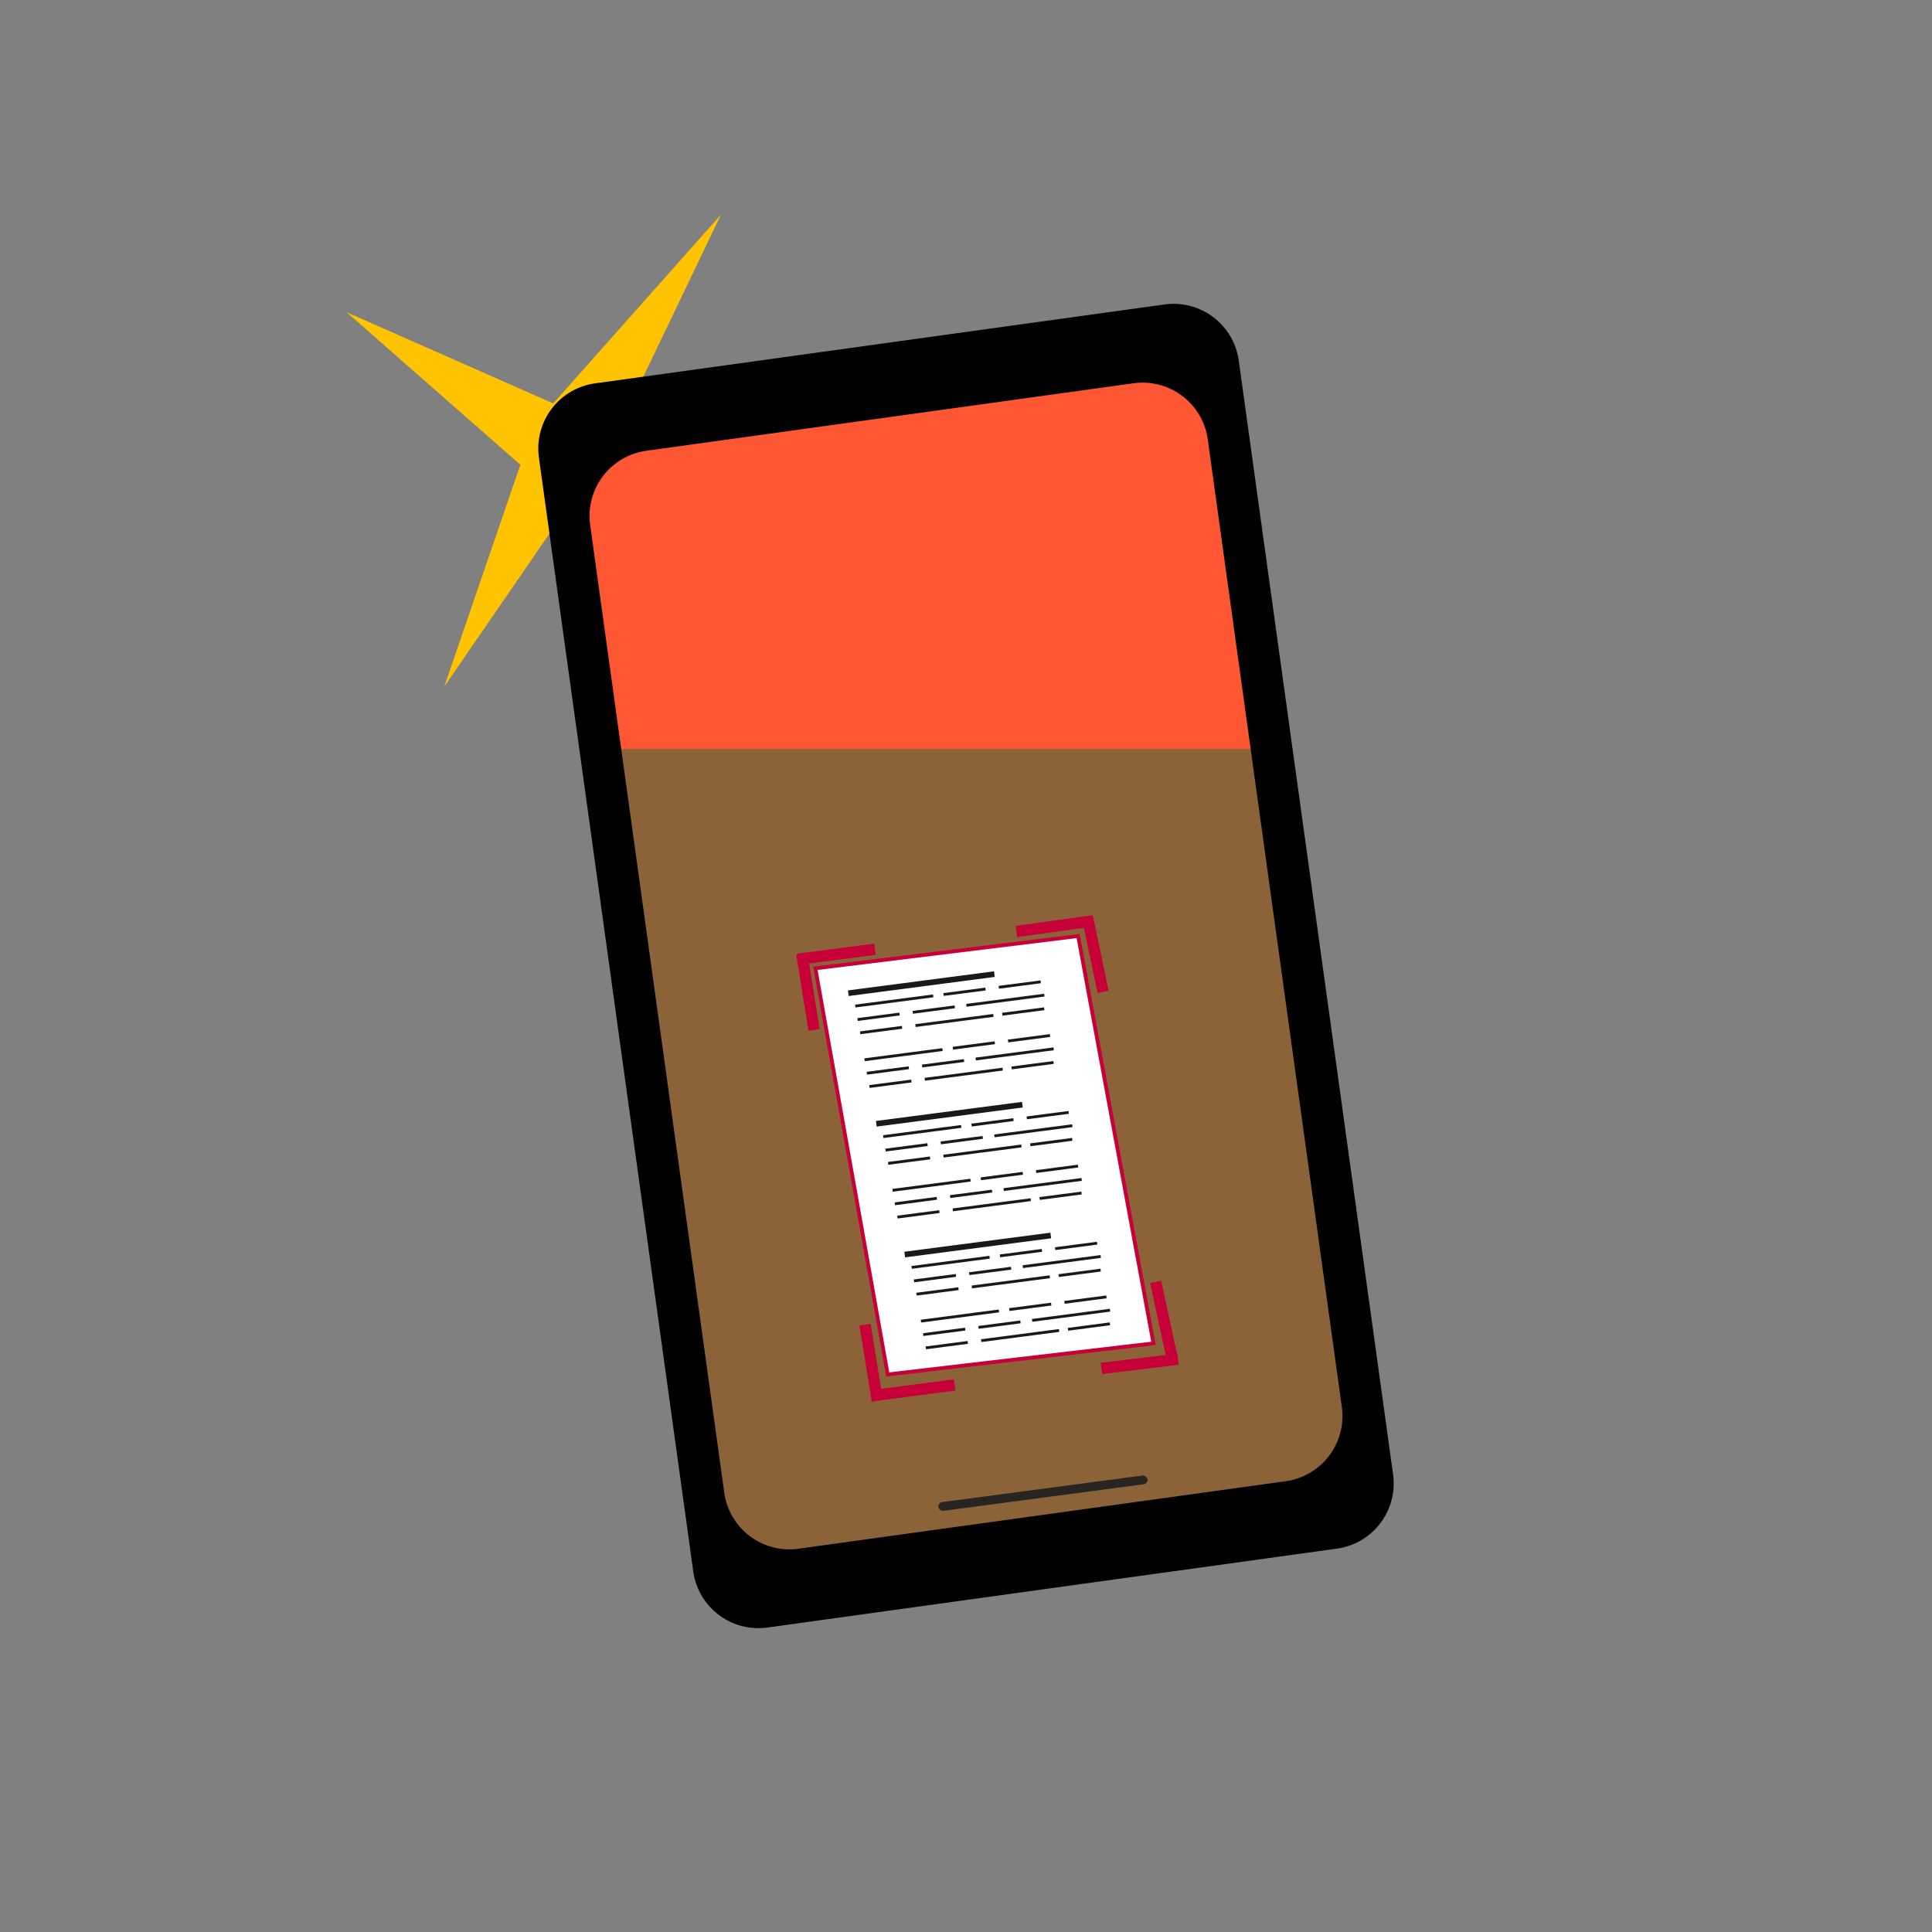 <svg xmlns="http://www.w3.org/2000/svg" viewBox="0 0 1024 1024"><rect x="0" y="0" width="1024" height="1024" fill="#808080" stroke="none"/><defs><style>.cls-1{fill:#8c6239;}.cls-2{fill:#fff;}.cls-3,.cls-9{fill:#c70039;}.cls-4{fill:#ffc300;}.cls-5{fill:#ff5733;}.cls-6{fill:#282422;}.cls-10,.cls-7,.cls-8{fill:none;}.cls-7,.cls-8{stroke:#191919;}.cls-7,.cls-8,.cls-9{stroke-miterlimit:10;}.cls-7{stroke-width:1.5px;}.cls-8{stroke-width:3px;}.cls-9{stroke:#c70039;stroke-width:6px;}</style></defs><title>Asset 10</title><g id="Layer_2" data-name="Layer 2"><g id="Layer_2-2" data-name="Layer 2"><polygon class="cls-1" points="731.58 791.45 380.59 839.13 317.38 390.65 670.08 390.65 731.58 791.45"/><polygon class="cls-2" points="432.17 513.22 571.43 496.11 611.35 712 470.51 728.48 432.17 513.22"/><path class="cls-3" d="M386.9,383.5l39.56,213.92L287.61,613.66l-38-213.29L386.9,383.5m1.62-2.21L247.28,398.64,286,615.87l142.84-16.71L388.52,381.28Z" transform="translate(183.72 113.72)"/><polygon class="cls-4" points="183.72 165.48 293.23 213.83 382.13 113.72 325.79 231.32 433.89 312.13 304.65 263.29 235.48 363.89 275.81 246.35 183.72 165.48"/><polygon class="cls-5" points="671.05 396.98 312.47 396.98 312.47 231.66 638.29 177.44 671.05 396.98"/><rect class="cls-6" x="313.15" y="675.4" width="111.73" height="4.67" rx="2.33" ry="2.33" transform="translate(97.91 168.04) rotate(-7.55)"/><path d="M554.64,667.76,472.85,77.41a34.87,34.87,0,0,0-39.33-29.76L131.68,89.47a34.88,34.88,0,0,0-29.76,39.33l81.79,590.35A34.87,34.87,0,0,0,223,748.91l301.84-41.82A34.88,34.88,0,0,0,554.64,667.76Zm-56.92,3.6L239.47,707.14a34.87,34.87,0,0,1-39.33-29.76L129.08,164.53a34.88,34.88,0,0,1,29.76-39.33L417.09,89.42a34.87,34.87,0,0,1,39.33,29.76L527.48,632A34.88,34.88,0,0,1,497.72,671.36Z" transform="translate(183.72 113.72)"/><line class="cls-7" x1="518.62" y1="703.54" x2="540.86" y2="700.63"/><line class="cls-7" x1="566.05" y1="704.56" x2="588.29" y2="701.65"/><line class="cls-7" x1="490.71" y1="714.4" x2="512.95" y2="711.5"/><line class="cls-7" x1="520.04" y1="710.57" x2="561.35" y2="705.17"/><line class="cls-7" x1="489.35" y1="707.36" x2="511.59" y2="704.46"/><line class="cls-7" x1="547.03" y1="699.83" x2="588.35" y2="694.43"/><line class="cls-7" x1="564.19" y1="690.28" x2="586.43" y2="687.37"/><line class="cls-7" x1="534.92" y1="694.1" x2="557.16" y2="691.2"/><line class="cls-7" x1="488.13" y1="700.22" x2="529.44" y2="694.82"/><line class="cls-7" x1="513.69" y1="675.07" x2="535.93" y2="672.17"/><line class="cls-7" x1="561.12" y1="676.09" x2="583.36" y2="673.19"/><line class="cls-7" x1="485.77" y1="685.94" x2="508.01" y2="683.03"/><line class="cls-7" x1="515.1" y1="682.11" x2="556.42" y2="676.71"/><line class="cls-7" x1="484.42" y1="678.9" x2="506.66" y2="675.99"/><line class="cls-7" x1="542.1" y1="671.36" x2="583.41" y2="665.96"/><line class="cls-7" x1="559.25" y1="661.82" x2="581.49" y2="658.91"/><line class="cls-7" x1="529.99" y1="665.64" x2="552.23" y2="662.73"/><line class="cls-7" x1="483.19" y1="671.75" x2="524.5" y2="666.36"/><line class="cls-8" x1="479.52" y1="664.94" x2="556.93" y2="654.83"/><line class="cls-7" x1="503.57" y1="634.21" x2="525.81" y2="631.31"/><line class="cls-7" x1="551" y1="635.23" x2="573.24" y2="632.33"/><line class="cls-7" x1="475.66" y1="645.08" x2="497.9" y2="642.17"/><line class="cls-7" x1="504.99" y1="641.25" x2="546.3" y2="635.85"/><line class="cls-7" x1="474.3" y1="638.04" x2="496.54" y2="635.13"/><line class="cls-7" x1="531.98" y1="630.5" x2="573.3" y2="625.11"/><line class="cls-7" x1="549.14" y1="620.96" x2="571.38" y2="618.05"/><line class="cls-7" x1="519.87" y1="624.78" x2="542.11" y2="621.87"/><line class="cls-7" x1="473.08" y1="630.89" x2="514.39" y2="625.5"/><line class="cls-7" x1="498.64" y1="605.75" x2="520.88" y2="602.84"/><line class="cls-7" x1="546.07" y1="606.77" x2="568.31" y2="603.87"/><line class="cls-7" x1="470.72" y1="616.61" x2="492.96" y2="613.71"/><line class="cls-7" x1="500.05" y1="612.78" x2="541.37" y2="607.38"/><line class="cls-7" x1="469.37" y1="609.57" x2="491.61" y2="606.67"/><line class="cls-7" x1="527.05" y1="602.04" x2="568.36" y2="596.64"/><line class="cls-7" x1="544.2" y1="592.49" x2="566.44" y2="589.59"/><line class="cls-7" x1="514.93" y1="596.32" x2="537.17" y2="593.41"/><line class="cls-7" x1="468.14" y1="602.43" x2="509.45" y2="597.03"/><line class="cls-8" x1="464.47" y1="595.62" x2="541.88" y2="585.51"/><line class="cls-7" x1="488.73" y1="565.01" x2="510.97" y2="562.11"/><line class="cls-7" x1="536.16" y1="566.03" x2="558.4" y2="563.13"/><line class="cls-7" x1="460.82" y1="575.87" x2="483.06" y2="572.97"/><line class="cls-7" x1="490.15" y1="572.04" x2="531.46" y2="566.65"/><line class="cls-7" x1="459.46" y1="568.83" x2="481.7" y2="565.93"/><line class="cls-7" x1="517.14" y1="561.3" x2="558.46" y2="555.9"/><line class="cls-7" x1="534.3" y1="551.75" x2="556.54" y2="548.85"/><line class="cls-7" x1="505.03" y1="555.58" x2="527.27" y2="552.67"/><line class="cls-7" x1="458.24" y1="561.69" x2="499.55" y2="556.29"/><line class="cls-7" x1="483.8" y1="536.55" x2="506.04" y2="533.64"/><line class="cls-7" x1="531.23" y1="537.57" x2="553.47" y2="534.66"/><line class="cls-7" x1="455.88" y1="547.41" x2="478.12" y2="544.5"/><line class="cls-7" x1="485.21" y1="543.58" x2="526.53" y2="538.18"/><line class="cls-7" x1="454.53" y1="540.37" x2="476.77" y2="537.46"/><line class="cls-7" x1="512.21" y1="532.84" x2="553.52" y2="527.44"/><line class="cls-7" x1="529.36" y1="523.29" x2="551.6" y2="520.38"/><line class="cls-7" x1="500.1" y1="527.11" x2="522.34" y2="524.21"/><line class="cls-7" x1="453.3" y1="533.23" x2="494.62" y2="527.83"/><line class="cls-8" x1="449.63" y1="526.42" x2="527.04" y2="516.3"/><line class="cls-9" x1="621.26" y1="719.89" x2="612.53" y2="679.41"/><line class="cls-9" x1="583.75" y1="725.29" x2="624.39" y2="720.41"/><line class="cls-9" x1="576.36" y1="486.2" x2="584.67" y2="525.67"/><line class="cls-9" x1="579.29" y1="488.09" x2="538.74" y2="493.7"/><line class="cls-9" x1="423.16" y1="508.42" x2="463.75" y2="503.11"/><line class="cls-9" x1="465.39" y1="739.35" x2="505.98" y2="734.04"/><line class="cls-9" x1="424.98" y1="505.45" x2="431.48" y2="545.87"/><line class="cls-9" x1="458.5" y1="702.08" x2="465" y2="742.5"/><rect class="cls-10" width="1024" height="1024"/></g></g></svg>
